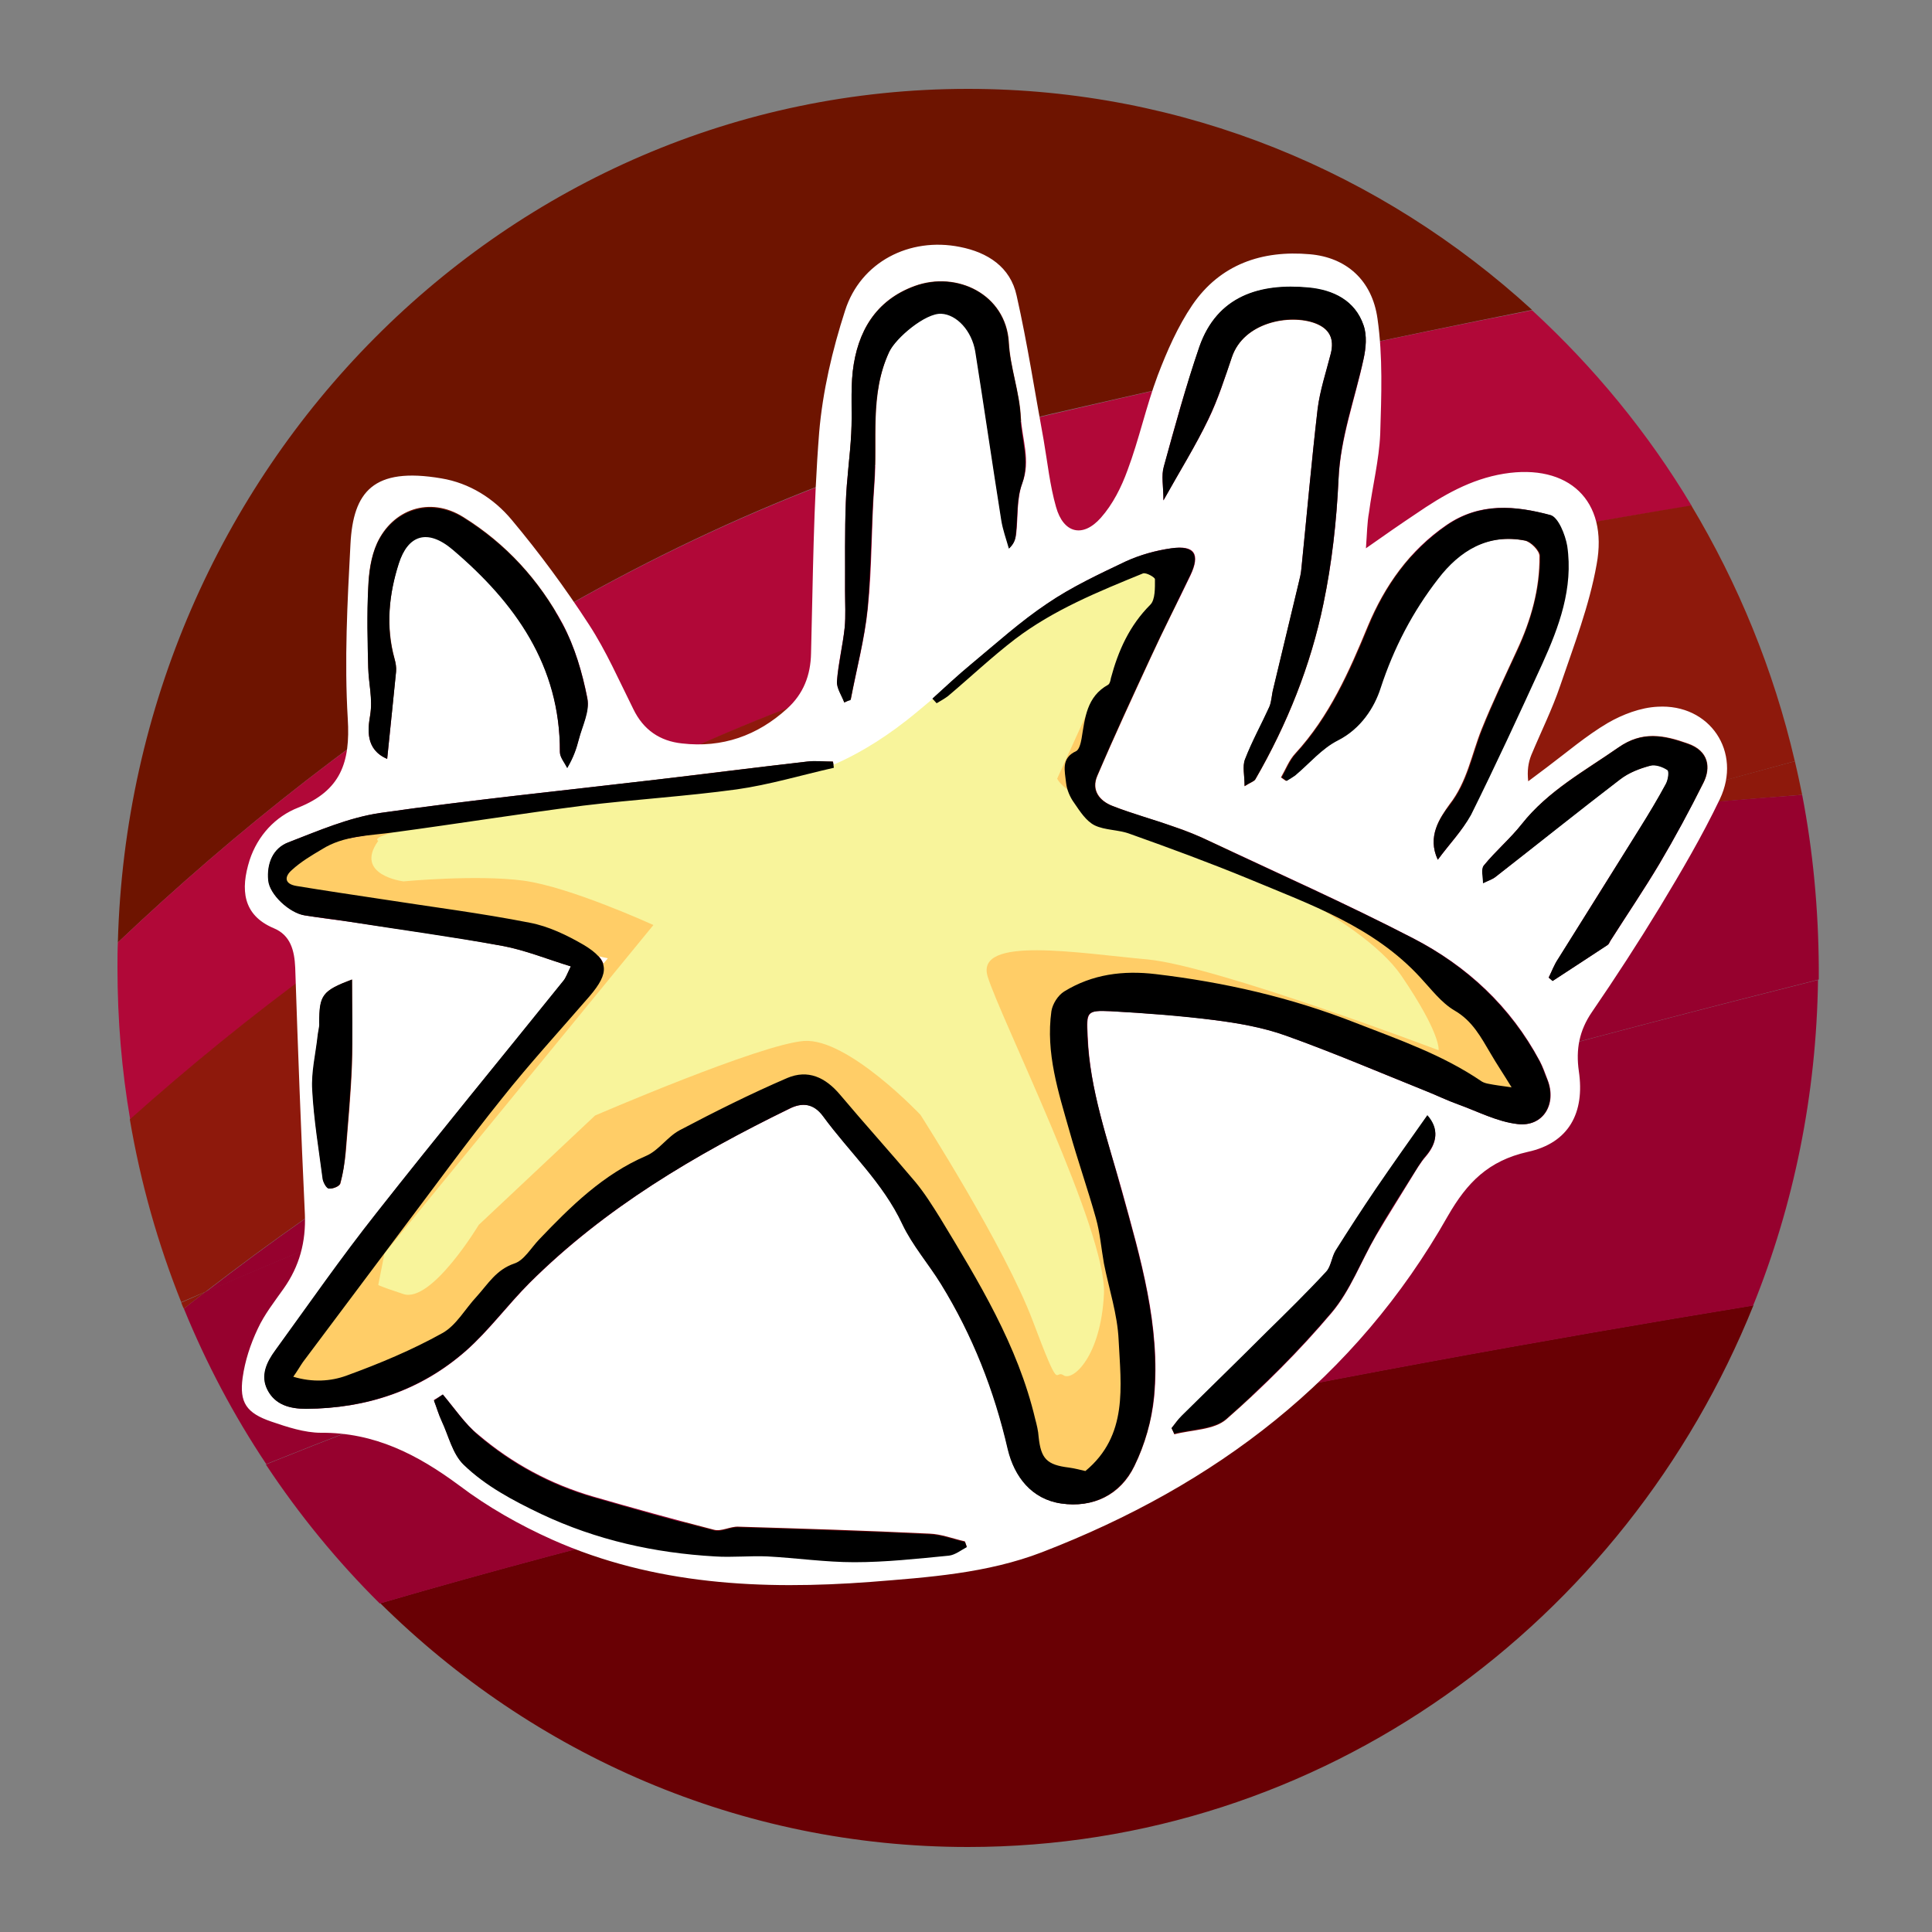 <svg id="Layer_1" xmlns="http://www.w3.org/2000/svg" viewBox="0 0 500 500"><rect x="0" y="0" width="500" height="500" fill="#808080" stroke="none"/><path d="M396.5 80.2c-38.9-35.6-90-57.2-146-57.2-119.4 0-216.7 98.3-220 220.9 59.7-56.6 141-113.3 241.6-136.8 48-11.1 89.2-19.9 124.4-26.9z" fill="#6e1400"/><path d="M250.5 478c91.6 0 170.2-57.9 203.3-140.2-108.6 17.8-239.6 43.3-355.4 77.1C137.9 454 191.5 478 250.5 478z" fill="#690004"/><path d="M33.7 289.8c59.7-53.3 138.9-105 235.5-126.1 69.6-15.2 125-25.7 168.6-32.8-11.3-18.9-25.3-35.9-41.3-50.6-35.2 6.9-76.4 15.7-124.3 26.9-100.7 23.5-182 80.1-241.7 136.7-.1 2.2-.1 4.4-.1 6.6 0 13.4 1.1 26.5 3.3 39.3z" fill="#b10838"/><path fill="#8e190c" d="M466.4 205.7c-.6-2.9-1.2-5.8-1.9-8.7-15.1 4.1-30.8 8.3-46.9 12.9 17.5-1.7 33.8-3 48.8-4.2zM46.9 337.1c.2.5.4 1.1.7 1.6 1.8-1.5 3.7-2.9 5.6-4.4-2.1 1-4.2 1.9-6.3 2.8z"/><path fill="#8e190c" d="M312.8 221.2c39.3-4.8 74-8.5 104.8-11.3 16.2-4.5 31.8-8.8 46.9-12.9-5.5-23.7-14.7-46-26.8-66.2-43.6 7.2-99 17.6-168.6 32.8-96.6 21.2-175.8 72.8-235.5 126.1 2.8 16.5 7.3 32.3 13.3 47.3l6.3-2.7c66-51 154.6-100.4 259.6-113.1z"/><path fill="#96012e" d="M68.8 379c8.6 13 18.5 25.1 29.5 36 115.9-33.8 246.8-59.3 355.4-77.1 10.5-26 16.4-54.5 16.8-84.3C354.6 282.7 200.3 326.2 68.8 379z"/><path fill="#96012e" d="M466.4 205.7c-15 1.1-31.2 2.5-48.8 4.1-113.2 31.7-249.4 74.6-364.4 124.5-1.9 1.5-3.8 2.9-5.6 4.4 5.8 14.2 12.9 27.6 21.3 40.2 131.5-52.8 285.7-96.2 401.8-125.4v-3.1c-.1-15.2-1.5-30.2-4.3-44.7z"/><path fill="#96012e" d="M53.2 334.4c115-50 251.2-92.8 364.4-124.5-30.7 2.9-65.5 6.6-104.8 11.3-105 12.7-193.6 62.1-259.6 113.2z"/><g><path d="M353.5 141.9c5.1-3.6 9-6.3 12.9-8.9 7-4.8 14.2-9 22.8-10.4 16.7-2.7 27.1 6.9 24 23.5-1.9 10.7-5.9 21-9.4 31.3-2.1 6.2-5 12-7.5 18-.8 2-1.1 4.1-.8 6.8l4.8-3.6c5.2-3.9 10.2-8.2 15.8-11.5 3.8-2.2 8.5-4 12.9-4.2 13.5-.8 21.9 11.7 16.1 23.9-4.6 9.6-10 18.8-15.5 27.9-5.6 9.2-11.5 18.3-17.6 27.2-3.3 4.8-4.2 9.7-3.4 15.3 1.6 10.8-2.6 18.6-13.2 20.9-10.2 2.3-15.7 7.9-20.7 16.6-23.9 42.2-60.2 69.7-105 87-14.3 5.5-29.4 6.5-44.4 7.7-28.1 2.1-56 .8-82.3-10.9-8.5-3.8-16.8-8.5-24.2-14.1-10.8-8-21.9-13.7-35.7-13.6-4.3 0-8.8-1.5-12.9-2.9-6.4-2.2-8.3-4.9-7.4-11.4.6-4.3 2-8.6 3.9-12.6 1.7-3.7 4.3-7 6.7-10.4 4.1-5.8 5.8-12.1 5.5-19.3-1-21.3-1.8-42.5-2.5-63.8-.2-4.4-1.2-8.4-5.6-10.2-8-3.4-8.6-10-6.2-17.6 2.1-6.4 6.7-11.3 12.6-13.6 11-4.4 13.5-11.7 12.8-23-.9-15-.1-30.2.7-45.2.7-13.5 5.9-20 23.5-17 7.3 1.2 13.6 5.2 18.2 10.7 7.2 8.6 13.9 17.7 20 27.1 4.5 6.9 7.8 14.5 11.5 21.9 2.6 5.4 6.9 8.3 12.6 8.9 10.4 1.2 19.5-2 27.2-9 4.2-3.8 6.1-8.6 6.2-14.4.5-19.1.6-38.2 2.1-57.1.9-10.6 3.4-21.3 6.7-31.5 4-12.6 16.7-19.1 29.7-16.5 7.2 1.4 13.1 5.2 14.7 12.6 2.8 12.4 4.7 24.9 7 37.4 1 5.8 1.6 11.7 3.2 17.3 1.9 6.8 6.9 8.1 11.6 2.8 3.1-3.5 5.3-7.9 6.9-12.3 3-8 4.8-16.5 7.8-24.5 2.4-6.3 5.2-12.7 9-18.3 7.2-10.5 18-14.2 30.4-13.1 9.3.8 16.1 6.6 17.5 16.7 1.4 9.8 1 19.9.7 29.8-.3 6.8-2 13.5-2.9 20.3-.5 2.7-.5 5.3-.8 9.3zm-137.7 56.8c-.1-.5-.1-1-.2-1.6-2.2 0-4.5-.2-6.7 0-13.1 1.5-26.1 3.1-39.2 4.7-23.8 2.8-47.6 5.2-71.3 8.6-8.1 1.2-16 4.6-23.7 7.6-4.1 1.6-5.6 5.6-5.2 9.8.3 3.7 5.5 8.4 9.4 9.1 3.7.6 7.5 1.1 11.3 1.6 13.3 2 26.6 3.8 39.9 6.3 5.9 1.1 11.5 3.4 17.7 5.3-1.1 2.1-1.4 3-1.9 3.7-16.1 20-32.4 39.8-48.3 60-9.1 11.6-17.6 23.8-26.3 35.7-2.2 3-3.9 6.5-2 10.2 2 3.9 5.8 4.9 10 4.9 15.6-.1 29.6-4.7 41.3-15 6-5.3 10.8-11.9 16.5-17.6 19.5-19.4 42.8-33.2 67.3-45.1 3.2-1.6 6.3-1.4 8.7 2 6.8 9.3 15.5 17.1 20.5 27.9 2.6 5.5 6.8 10.3 10 15.5 8.2 13.3 13.8 27.5 17.3 42.8 1.7 7.1 6.2 12.9 13.8 14 8.2 1.2 15.3-2.2 18.9-9.7 2.7-5.5 4.5-11.8 5.1-17.9 1.7-18.3-3.5-35.8-8.3-53.2-3.7-13.3-8.4-26.2-8.9-40.2-.3-6.2-.3-6.7 6-6.4 9 .5 18 1.1 26.9 2.3 6.2.8 12.6 1.9 18.4 4 12.3 4.4 24.3 9.6 36.4 14.4 2.7 1.1 5.4 2.4 8.2 3.4 5.1 1.9 10.2 4.5 15.4 5.1 6.6.8 10.2-5.2 7.7-11.5-.6-1.6-1.2-3.3-2-4.8-7.5-14.1-18.8-24.6-32.8-31.8-17.2-8.9-34.9-16.8-52.4-25-3.1-1.5-6.3-2.8-9.6-3.9-5.2-1.8-10.6-3.3-15.7-5.3-3.4-1.3-5.6-4.1-4-7.8 4.4-10.3 9.1-20.4 13.8-30.6 3.3-7.2 6.9-14.2 10.3-21.3 2.6-5.5 1.1-7.9-4.9-7-4 .5-8.1 1.7-11.8 3.4-7 3.3-14 6.6-20.3 10.9-7 4.7-13.2 10.4-19.7 15.7-3.4 2.9-6.7 5.9-10 8.9.4.4.7.8 1.1 1.2 1-.6 2.1-1.1 3-1.9 5.8-4.9 11.3-10.1 17.3-14.7 10-7.6 21.5-12.4 33.1-17 .8-.3 3.1 1 3.1 1.5 0 2.3.1 5.3-1.2 6.6-5.4 5.4-8.2 11.9-10.2 19-.2.6-.3 1.4-.7 1.7-5.6 3.1-6 8.6-6.9 14-.2 1.2-.6 2.9-1.4 3.2-4 1.9-3 5.3-2.6 8.2.2 1.8 1 3.7 2.1 5.2 1.5 2.2 3.1 4.7 5.3 5.8 2.7 1.4 6.2 1.2 9.1 2.2 10.4 3.8 20.7 7.5 30.9 11.7 15.8 6.6 32.3 12.2 44.3 25.5 2.8 3 5.4 6.6 8.8 8.5 4.7 2.7 6.9 6.9 9.4 11.2 1.5 2.6 3.2 5.2 5.4 8.7-2.9-.5-4.4-.7-5.9-.9-.6-.1-1.3-.3-1.8-.6-10.1-6.9-21.4-10.8-32.7-15.2-16.8-6.6-34-10.5-51.7-12.6-8.4-1-16.4 0-23.7 4.5-1.6 1-3 3.3-3.3 5.1-1.5 10.8 1.8 20.9 4.7 31.1 2.1 7.5 4.7 14.9 6.8 22.4 1 3.8 1.3 7.9 2.1 11.8 1.3 6.6 3.4 13.2 3.8 19.8.6 12.1 2.5 24.8-8.6 33.9-1.3-.3-2.8-.7-4.3-.9-5.7-.8-7.2-2.3-7.8-7.9-.2-1.6-.6-3.1-.9-4.7-4.6-19.1-14.6-35.6-24.6-52-2-3.2-4-6.4-6.4-9.3-6.4-7.6-13.1-15-19.5-22.6-3.8-4.5-8.2-6.7-13.7-4.3-9.5 4.1-18.7 8.7-27.8 13.5-3.1 1.6-5.4 5.2-8.6 6.6-11.2 4.8-19.6 13.1-27.8 21.7-2.1 2.2-3.8 5.3-6.4 6.2-4.7 1.5-6.8 5.3-9.7 8.5-2.9 3.2-5.2 7.6-8.9 9.5-7.9 4.3-16.4 7.8-24.8 11-4.1 1.5-8.8 1.9-13.8.3 1.1-1.8 1.7-2.8 2.5-3.8 8.4-11.3 16.9-22.6 25.4-33.9 8.6-11.5 17.1-23.1 26-34.2 7.3-9.1 15.2-17.7 22.8-26.6 5.2-6 5.1-9.3-1.6-13.3-4.3-2.5-9.1-4.8-13.9-5.7-12.7-2.5-25.5-4.1-38.3-6.1-7.3-1.1-14.7-2.2-22-3.4-3.2-.5-3.3-2.4-1.2-4.2 2.4-2 5.1-3.6 7.7-5.3 5.7-3.5 12.3-3.5 18.7-4.4 16.3-2.2 32.6-4.8 48.9-6.9 13.2-1.7 26.5-2.4 39.7-4.2 8.4-1.3 16.7-3.7 25.1-5.6zm85.3-69.2c4.3-7.7 8.3-14.1 11.6-20.9 2.5-5.1 4.2-10.6 6.1-16.1 3-9.1 15-11.3 21.6-8.8 3.7 1.4 5 4 4 7.9-1.2 4.8-2.8 9.5-3.4 14.3-1.6 13.7-2.8 27.5-4.2 41.3-.1 1.3-.4 2.5-.7 3.7-2.2 9.2-4.4 18.3-6.6 27.5-.4 1.5-.4 3.2-1 4.6-2 4.6-4.5 9-6.3 13.6-.7 1.8-.1 4.1-.1 6.9 1.5-1 2.4-1.2 2.8-1.8 8.2-14.2 14.3-29.4 17.6-45.4 2.2-10.5 3.4-21.3 3.9-32.1.5-10.9 4.3-20.9 6.5-31.3.6-2.8.9-6 0-8.6-2.2-6.5-7.9-9.2-14.2-9.8-12.6-1.2-23.7 2.1-28.3 15.3-3.5 10.2-6.4 20.6-9.2 31-.7 2.3-.1 5-.1 8.7zm71 93c3-4.1 6.4-7.5 8.4-11.6 6.4-12.9 12.4-25.9 18.4-39 4.5-9.7 8.1-19.7 6.5-30.6-.4-2.9-2.2-7.5-4.3-8-9.1-2.5-18.2-3.3-26.8 2.6-9.6 6.6-16 15.8-20.3 26.1-4.9 11.9-10 23.4-18.8 33-1.6 1.7-2.5 4.1-3.7 6.2.4.3.9.6 1.3.9.7-.5 1.5-.8 2.2-1.4 3.7-3.1 7-7 11.1-9.1 5.9-3 9.3-8.5 11-13.5 3.4-10.5 8.4-19.8 14.9-28.3 5.6-7.3 12.9-11.8 22.6-9.9 1.5.3 3.8 2.6 3.8 4 .1 8.5-2.2 16.6-5.8 24.3-3.1 6.8-6.4 13.6-9.2 20.6-2.6 6.5-3.7 13.5-8.3 19.4-2.5 3.5-5.8 8.3-3 14.3zm-153.6-40.7c.6-.3 1.1-.5 1.7-.8 1.5-7.9 3.6-15.7 4.4-23.6 1.1-10.7.9-21.4 1.7-32.1.9-11.5-1.3-23.3 3.9-34.4 1.7-3.7 9.4-10.1 13.5-9.9 4 .2 7.9 4.4 8.8 9.8 2.3 14.5 4.4 29 6.7 43.5.4 2.5 1.3 5 2 7.5 1.4-1.3 1.6-2.5 1.8-3.7.5-4.4.1-9.1 1.6-13.1 2.2-5.9-.1-11.4-.4-17-.3-6.5-2.8-13-3.1-19.5-.8-12.3-13.4-18.5-24.4-14.5-10.1 3.7-14.8 11.8-16 22-.6 5.3-.1 10.7-.4 16.1-.3 5.9-1.2 11.9-1.4 17.8-.3 7.7-.1 15.4-.2 23 0 3.2.2 6.4-.1 9.5-.5 4.7-1.7 9.3-2 13.9-.1 1.8 1.3 3.7 1.9 5.5zM114.6 360.9c-.8.5-1.6 1-2.3 1.4.6 1.8 1.2 3.6 2 5.3 1.8 3.9 2.8 8.6 5.7 11.3 5.7 5.5 12.7 9.2 20 12.7 14.3 6.8 29.3 10.1 45 11 4.5.3 9.1-.3 13.6 0 7.5.4 15 1.5 22.5 1.5 8.2 0 16.4-.9 24.5-1.7 1.6-.1 3.1-1.4 4.6-2.2-.2-.4-.3-.9-.5-1.3-3.1-.7-6.1-1.9-9.2-2-16.4-.8-32.9-1.3-49.4-1.8-2.1-.1-4.4 1.3-6.3.8-10.5-2.7-20.9-5.6-31.3-8.6-11-3.2-21-8.6-29.7-16-3.5-2.8-6.1-6.8-9.2-10.4zm-14.4-164.5c.8-8 1.6-15.3 2.3-22.7.1-1.1-.1-2.2-.4-3.3-2.3-8.4-1.4-16.9 1.1-24.7 2.4-7.3 7.3-9.3 14-3.6 16.1 13.7 27.8 30 27.7 52.4 0 1.4 1.2 2.8 1.9 4.1 1.7-2.9 2.4-5.1 3-7.4.9-3.5 2.8-7.3 2.2-10.6-1.3-6.6-3.3-13.3-6.4-19.2-6.1-11.3-14.6-20.7-25.7-27.6-8.8-5.5-18.3-1.9-22.3 6.7-1.6 3.5-2.2 7.7-2.3 11.6-.3 6.9-.1 13.8 0 20.6.1 4.1 1.2 8 .5 12.3-.6 3.7-1.3 8.9 4.4 11.4zM400.8 253c.4.3.7.6 1.1.8 4.8-3.1 9.5-6.2 14.2-9.3.4-.2.5-.8.8-1.2 4.2-6.6 8.6-13.1 12.6-19.8 4-6.8 7.8-13.9 11.4-21 1.9-3.8 1.4-8.2-4.1-10.1-6.2-2.2-11.8-3.3-17.9 1-8.8 6.1-18.2 11.2-25 19.8-3 3.8-6.7 6.9-9.8 10.7-.8 1-.1 3-.2 4.6 1.1-.6 2.4-.9 3.3-1.7 10.7-8.4 21.3-17 32.2-25.2 2.2-1.7 5-2.7 7.7-3.5 1.3-.4 3.3.3 4.5 1.1.5.3.2 2.6-.4 3.6-2.1 3.9-4.4 7.7-6.7 11.4-7.1 11.3-14.2 22.6-21.2 33.9-1.1 1.6-1.7 3.3-2.5 4.9zm-97.6 116.6c.2.5.5 1 .7 1.6 4.6-1.2 10.3-1.1 13.5-3.9 9.7-8.5 18.9-17.7 27.2-27.5 4.9-5.8 7.6-13.3 11.5-20 3-5.1 6.2-10.1 9.3-15.2 1.1-1.8 2.2-3.7 3.6-5.3 2.9-3.4 3.5-7 .4-10.5-4.5 6.5-9 12.7-13.3 19-3.6 5.3-7.1 10.7-10.5 16.1-1 1.7-1.2 4-2.4 5.4-5 5.3-10.2 10.5-15.4 15.6-7.3 7.2-14.7 14.4-22 21.7-1 .8-1.7 1.9-2.6 3zM91.1 253.5c-7.7 2.9-8.5 4.1-8.4 11.2 0 1.1-.3 2.2-.4 3.3-.5 4.7-1.6 9.4-1.4 14.1.4 7.7 1.7 15.4 2.7 23.1.1.9 1 2.4 1.6 2.4 1 .1 2.7-.6 2.9-1.3.7-2.7 1.1-5.4 1.4-8.2.6-7.5 1.3-15 1.6-22.5.2-7.3 0-14.5 0-22.1z" fill="#fff"/><path d="M301.1 129.5c0-3.7-.6-6.4.1-8.8 2.9-10.4 5.7-20.8 9.2-31 4.6-13.1 15.6-16.5 28.3-15.3 6.3.6 12 3.3 14.2 9.8.9 2.6.6 5.9 0 8.6-2.3 10.4-6.1 20.4-6.5 31.3-.5 10.7-1.7 21.5-3.9 32.1-3.3 16-9.4 31.2-17.6 45.4-.3.6-1.2.8-2.8 1.8 0-2.8-.6-5.1.1-6.9 1.8-4.7 4.2-9 6.3-13.6.6-1.4.6-3.1 1-4.6 2.2-9.2 4.4-18.3 6.6-27.5.3-1.2.6-2.5.7-3.7 1.4-13.8 2.6-27.5 4.2-41.3.6-4.8 2.2-9.6 3.4-14.3 1-3.9-.4-6.5-4-7.9-6.6-2.5-18.5-.3-21.6 8.8-1.8 5.4-3.6 10.9-6.1 16.1-3.3 6.9-7.3 13.3-11.6 21zM372.1 222.5c-2.8-6 .5-10.8 3.2-14.3 4.6-5.9 5.7-12.9 8.3-19.4 2.8-7 6-13.8 9.2-20.6 3.5-7.7 5.8-15.8 5.8-24.3 0-1.4-2.3-3.7-3.8-4-9.7-1.9-17 2.6-22.6 9.9-6.6 8.5-11.5 17.9-14.9 28.3-1.6 5-5.1 10.5-11 13.5-4.2 2.1-7.4 6-11.1 9.1-.7.5-1.4.9-2.2 1.4-.4-.3-.9-.6-1.3-.9 1.2-2.1 2.1-4.5 3.7-6.2 8.8-9.6 13.9-21.1 18.8-33 4.3-10.4 10.7-19.5 20.3-26.1 8.6-5.9 17.8-5 26.8-2.6 2 .6 3.8 5.1 4.3 8 1.6 10.9-2.1 20.9-6.5 30.6-6 13.1-12 26.1-18.4 39-2.3 4.1-5.6 7.5-8.6 11.6zM218.5 181.8c-.7-1.8-2-3.7-1.9-5.4.4-4.7 1.5-9.3 2-13.9.3-3.1.1-6.3.1-9.5 0-7.7-.1-15.4.2-23 .2-5.9 1.1-11.9 1.4-17.8.3-5.4-.2-10.8.4-16.1 1.2-10.2 5.9-18.3 16-22 10.9-4 23.6 2.1 24.3 14.6.4 6.5 2.9 13 3.1 19.5.2 5.6 2.5 11.1.4 17-1.5 4-1.1 8.7-1.6 13.1-.1 1.2-.4 2.4-1.8 3.7-.7-2.5-1.6-4.9-2-7.5-2.3-14.5-4.4-29-6.7-43.5-.9-5.4-4.8-9.6-8.8-9.8-4.1-.2-11.7 6.2-13.5 9.9-5.2 11.1-3 22.9-3.9 34.4-.8 10.7-.7 21.5-1.7 32.1-.8 7.9-2.9 15.8-4.4 23.6-.5.1-1 .3-1.6.6zM114.6 360.9c3 3.6 5.7 7.6 9.2 10.6 8.7 7.4 18.6 12.8 29.7 16 10.4 3 20.8 6 31.3 8.6 1.9.5 4.2-.9 6.3-.8 16.5.5 32.9 1 49.4 1.8 3.1.1 6.1 1.3 9.2 2 .2.4.3.9.5 1.3-1.5.8-3 2-4.6 2.2-8.2.8-16.4 1.7-24.5 1.7-7.5 0-15-1.1-22.5-1.5-4.5-.2-9.1.3-13.6 0-15.6-.9-30.6-4.2-45-11-7.3-3.5-14.3-7.2-20-12.7-2.9-2.8-3.9-7.5-5.7-11.3-.8-1.7-1.3-3.6-2-5.3.8-.6 1.6-1.1 2.3-1.6zM100.2 196.4c-5.7-2.4-5-7.7-4.4-11.2.7-4.3-.4-8.2-.5-12.3-.2-6.9-.4-13.8 0-20.6.2-3.9.7-8.1 2.3-11.6 4-8.6 13.5-12.1 22.3-6.7 11.1 6.9 19.6 16.2 25.7 27.6 3.2 5.9 5.1 12.6 6.4 19.2.7 3.3-1.3 7.1-2.2 10.6-.6 2.3-1.3 4.5-3 7.4-.7-1.4-1.9-2.8-1.9-4.1.1-22.4-11.6-38.7-27.7-52.4-6.7-5.7-11.7-3.7-14 3.6-2.5 7.8-3.5 16.4-1.1 24.7.3 1 .5 2.2.4 3.3-.7 7.1-1.5 14.5-2.3 22.5zM400.8 253c.8-1.6 1.4-3.3 2.4-4.8 7.1-11.3 14.2-22.6 21.2-33.9 2.3-3.7 4.6-7.5 6.7-11.4.6-1.1.9-3.3.4-3.6-1.2-.8-3.1-1.5-4.5-1.1-2.7.7-5.5 1.8-7.7 3.5-10.8 8.3-21.4 16.8-32.2 25.2-1 .8-2.2 1.1-3.3 1.7 0-1.6-.6-3.7.2-4.6 3-3.7 6.8-6.9 9.8-10.7 6.8-8.6 16.3-13.7 25-19.8 6.2-4.3 11.7-3.2 17.9-1 5.6 1.9 6 6.3 4.1 10.1-3.5 7.1-7.3 14.1-11.4 21-4 6.7-8.4 13.2-12.6 19.8-.3.4-.4.9-.8 1.2-4.7 3.1-9.5 6.2-14.2 9.3-.3-.3-.7-.6-1-.9zM303.2 369.6c.9-1.1 1.6-2.2 2.6-3.2 7.3-7.2 14.7-14.4 22-21.7 5.2-5.1 10.4-10.2 15.4-15.6 1.3-1.4 1.4-3.7 2.4-5.4 3.4-5.4 6.9-10.8 10.5-16.1 4.3-6.3 8.7-12.5 13.3-19 3.1 3.5 2.5 7.1-.4 10.5-1.4 1.6-2.4 3.5-3.6 5.3-3.1 5-6.4 10-9.3 15.2-3.9 6.7-6.6 14.2-11.5 20-8.3 9.8-17.5 19-27.2 27.5-3.2 2.8-8.9 2.7-13.5 3.9-.2-.4-.4-.9-.7-1.4zM91.1 253.5c0 7.6.2 14.9-.1 22.1-.3 7.5-1 15-1.6 22.5-.2 2.8-.6 5.5-1.4 8.2-.2.7-1.9 1.4-2.9 1.3-.6 0-1.4-1.5-1.6-2.4-1-7.7-2.3-15.4-2.7-23.1-.3-4.7.9-9.4 1.4-14.1.1-1.1.5-2.2.4-3.3 0-7.2.8-8.3 8.5-11.2z"/><path d="M73.5 222.2s-8.6-2.9 59.1-11.4 73.4-9.5 73.4-9.5 12.4 1 30.5-14.3 39.1-37.2 59.1-39.1c20-1.9-5.7 34.3-5.7 34.3l-9.5 21s1.9 5.7 25.7 14.3c23.8 8.6 66.7 27.7 79.1 45.8s11.4 22.9 11.4 22.9-67.6-25.9-88.6-27.8c-21-1.9-36.2-5.7-32.4 6.7 3.8 12.4 20 76.3 19.1 95.4s-9.5 26.7-12.4 24.8c-2.9-1.9-8.6 8.6-17.2-14.3s-34.3-62.9-34.3-62.9-14.3-25.7-27.7-24.8c-13.3 1-58.2 36.2-58.2 36.2l-35.3 33.4s-20 10.5-28.6 7.6-7.6-2.9-7.6-2.9l1.9-9.5 82-100.1s-40-8.6-54.4-10.5c-14.3-1.9-21.9-2.9-21.9-2.9s-15.2-1.9-7.5-12.4z" fill="#ffcd67"/><path d="M97.9 217.6s-7.3-2.4 50.2-9.7c57.5-7.3 62.3-8.1 62.3-8.1s11.7-2.8 27.1-15.7 41.2-34.6 58.2-36.2c17-1.6-14 35.8-14 35.8l-8.1 17.8s1.6 4.9 21.8 12.1c20.2 7.3 56.6 23.5 67.2 38.8 10.5 15.4 9.7 19.4 9.7 19.4S314.8 250 297 248.3c-17.8-1.6-44.6-6.2-41.4 4.4s30.9 66 30.1 82.2c-.8 16.2-8.1 22.7-10.5 21-2.4-1.6-.6 5.4-7.9-14-7.3-19.4-29.1-53.4-29.1-53.4s-18.8-19.9-30.1-19.1c-11.3.8-54.1 19.3-54.1 19.3L123.9 317s-12.2 20.3-19.5 17.9c-7.3-2.4-6.5-2.4-6.5-2.4l1.6-8.1 69.6-85s-21.6-9.9-33.7-11.5c-12.1-1.6-31 .2-31 .2s-12.9-1.6-6.5-10.5z" fill="#f8f49b"/><path d="M215.8 198.7c-8.4 1.9-16.7 4.4-25.2 5.6-13.2 1.8-26.5 2.6-39.7 4.2-16.3 2.1-32.6 4.7-48.9 6.9-6.4.9-13 .8-18.7 4.4-2.7 1.6-5.4 3.2-7.7 5.3-2.1 1.8-2 3.7 1.2 4.2 7.3 1.2 14.7 2.3 22 3.4 12.8 2 25.6 3.6 38.3 6.1 4.8.9 9.6 3.2 13.9 5.7 6.7 4 6.8 7.2 1.6 13.3-7.6 8.8-15.6 17.5-22.8 26.6-9 11.2-17.4 22.8-26 34.2-8.5 11.3-16.9 22.6-25.4 33.9-.7 1-1.3 2.1-2.5 3.8 5 1.5 9.7 1.2 13.8-.3 8.5-3.1 16.9-6.6 24.8-11 3.6-2 5.9-6.3 8.9-9.5 2.9-3.2 5-6.9 9.7-8.5 2.5-.8 4.3-4 6.4-6.2 8.2-8.6 16.6-16.9 27.8-21.7 3.2-1.4 5.4-4.9 8.6-6.6 9.1-4.8 18.3-9.4 27.8-13.5 5.4-2.3 9.9-.2 13.7 4.3 6.4 7.6 13.1 15 19.5 22.6 2.4 2.9 4.4 6.1 6.4 9.3 10 16.5 20.1 33 24.6 52 .4 1.5.8 3.1.9 4.7.6 5.6 2.1 7.2 7.8 7.9 1.5.2 3 .6 4.3.9 11.1-9.2 9.2-21.9 8.6-33.9-.3-6.7-2.5-13.2-3.8-19.8-.7-3.9-1-7.9-2.1-11.8-2.1-7.5-4.7-14.9-6.8-22.4-2.9-10.2-6.2-20.3-4.7-31.1.3-1.9 1.7-4.1 3.3-5.1 7.3-4.5 15.3-5.5 23.7-4.5 17.7 2.1 34.9 6 51.7 12.6 11.3 4.4 22.6 8.3 32.7 15.2.5.3 1.2.5 1.8.6 1.5.3 3 .5 5.9.9-2.2-3.6-3.9-6.1-5.4-8.7-2.5-4.2-4.7-8.5-9.4-11.2-3.4-2-6-5.5-8.8-8.5-12.1-13.2-28.5-18.9-44.3-25.5-10.2-4.2-20.5-8-30.9-11.7-2.9-1.1-6.4-.9-9.1-2.2-2.2-1.1-3.8-3.6-5.3-5.8-1.1-1.5-1.9-3.4-2.1-5.2-.3-3-1.4-6.4 2.6-8.2.8-.4 1.2-2.1 1.4-3.2.9-5.4 1.3-10.9 6.9-14 .4-.2.6-1.1.7-1.7 1.9-7.1 4.8-13.6 10.2-19 1.3-1.3 1.2-4.4 1.2-6.6 0-.5-2.3-1.8-3.1-1.5-11.5 4.7-23.1 9.4-33.1 17-6 4.6-11.5 9.8-17.3 14.7-.9.7-2 1.3-3 1.9-.4-.4-.7-.8-1.1-1.2 3.3-3 6.6-6.1 10-8.9 6.5-5.4 12.8-11.1 19.7-15.7 6.3-4.3 13.4-7.6 20.3-10.9 3.7-1.7 7.8-2.8 11.8-3.4 6-.8 7.5 1.6 4.9 7-3.4 7.1-7 14.1-10.3 21.3-4.7 10.1-9.4 20.3-13.8 30.6-1.6 3.8.6 6.5 4 7.8 5.1 2 10.5 3.4 15.7 5.3 3.3 1.1 6.5 2.4 9.6 3.9 17.5 8.3 35.2 16.1 52.4 25 13.9 7.2 25.2 17.7 32.8 31.8.8 1.5 1.3 3.2 2 4.8 2.5 6.3-1.1 12.3-7.7 11.5-5.3-.6-10.3-3.3-15.4-5.1-2.8-1-5.4-2.3-8.2-3.4-12.1-4.9-24.1-10-36.4-14.4-5.9-2.1-12.2-3.2-18.4-4-8.9-1.1-17.9-1.8-26.9-2.3-6.3-.3-6.3.2-6 6.4.6 13.9 5.3 26.9 8.9 40.2 4.8 17.4 10 34.9 8.3 53.2-.6 6.1-2.4 12.4-5.1 17.9-3.7 7.4-10.7 10.9-18.9 9.7-7.6-1.1-12.1-6.9-13.8-14-3.5-15.2-9.1-29.5-17.3-42.8-3.2-5.2-7.4-10-10-15.5-5-10.7-13.7-18.6-20.5-27.9-2.5-3.4-5.5-3.6-8.7-2-24.5 12-47.8 25.7-67.3 45.1-5.7 5.7-10.5 12.3-16.5 17.6-11.7 10.2-25.7 14.9-41.3 15-4.2 0-8-1-10-4.9-1.9-3.7-.2-7.2 2-10.2 8.7-12 17.1-24.1 26.3-35.7 15.9-20.2 32.2-40 48.3-60 .6-.7.9-1.6 1.9-3.7-6.2-1.9-11.8-4.2-17.7-5.3-13.2-2.4-26.6-4.2-39.9-6.3-3.8-.6-7.5-1-11.3-1.6-3.9-.6-9.1-5.4-9.4-9.1-.4-4.3 1.2-8.3 5.2-9.8 7.8-3 15.6-6.4 23.7-7.6 23.7-3.4 47.5-5.8 71.3-8.6 13.1-1.5 26.1-3.2 39.2-4.7 2.2-.3 4.5 0 6.7 0 .2.5.2 1 .3 1.6z"/></g></svg>
